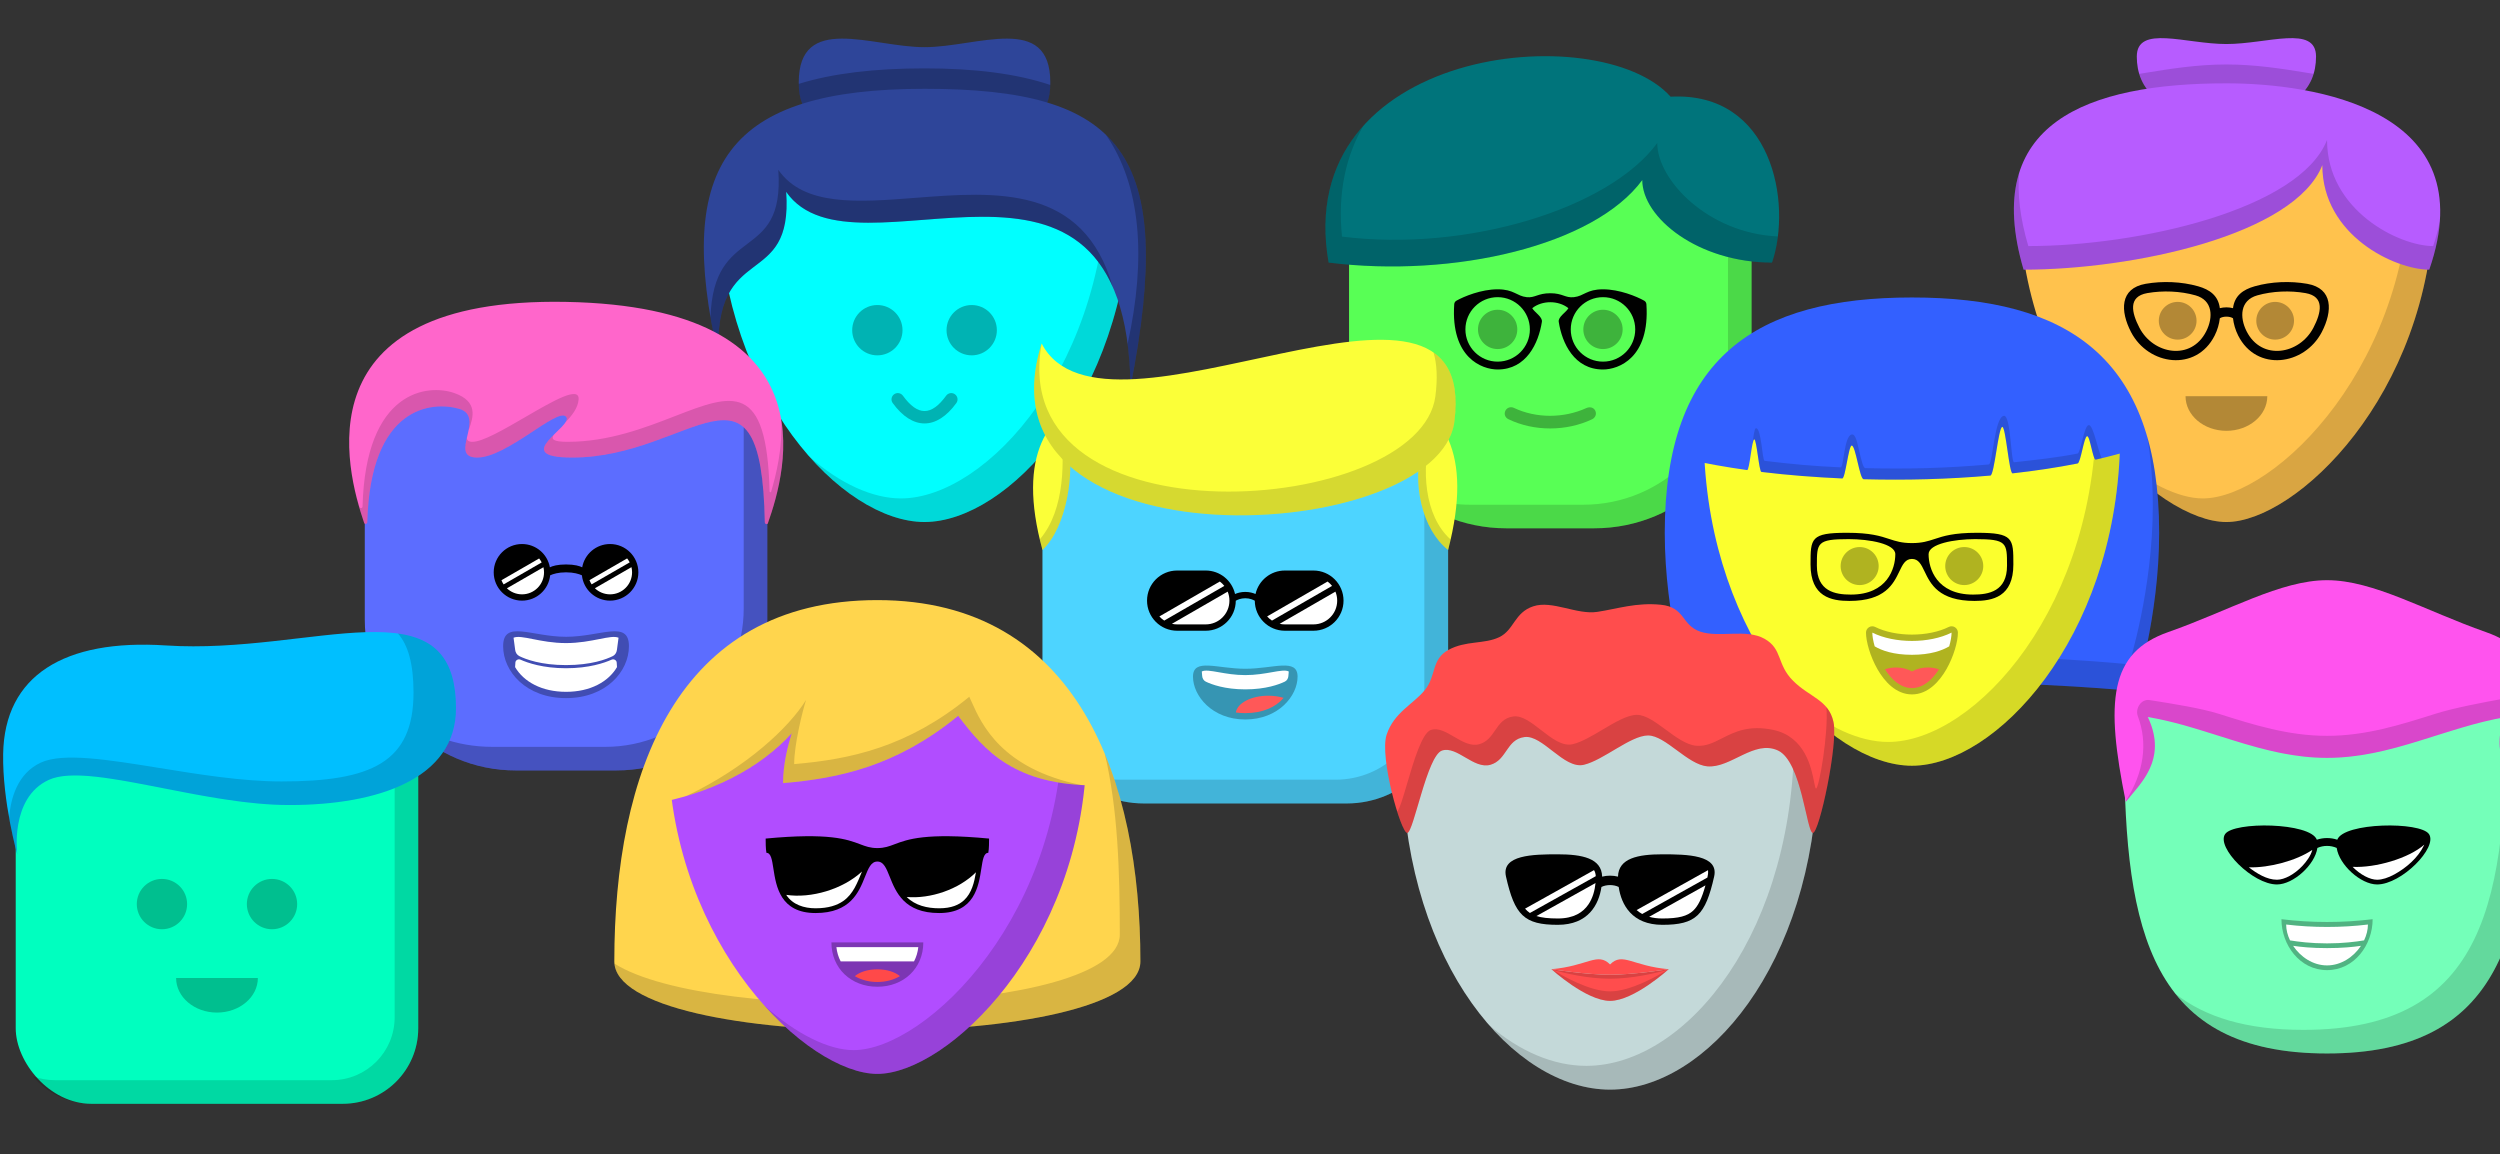 <svg width="795" height="367" viewBox="0 0 795 367" fill="none" xmlns="http://www.w3.org/2000/svg">
<rect x="0" y="0" width="795" height="367" fill="#333333" stroke="none"/>
<g clip-path="url(#clip0)">
<path d="M429 64C429 50.745 439.745 40 453 40H533C546.255 40 557 50.745 557 64V118C557 145.614 534.614 168 507 168H479C451.386 168 429 145.614 429 118V64Z" fill="#58FF55"/>
<path fill-rule="evenodd" clip-rule="evenodd" d="M444.918 154.585C453.848 162.908 465.829 168 478.999 168H506.999C534.614 168 556.999 145.614 556.999 118V64C556.999 55.452 552.531 47.948 545.803 43.696C548.144 47.402 549.499 51.792 549.499 56.5V114.5C549.499 139.905 528.904 160.5 503.499 160.5H467.499C459.293 160.5 451.588 158.351 444.918 154.585Z" fill="black" fill-opacity="0.15"/>
<path fill-rule="evenodd" clip-rule="evenodd" d="M422.498 83.499C462.498 88.499 506.997 77.999 522.247 57.249C522.247 69.249 539.997 83.499 563.498 83.499C569.998 64.499 563.498 29 531.248 30.75C508.498 5.249 410.498 15.008 422.498 83.499Z" fill="#00747B"/>
<path fill-rule="evenodd" clip-rule="evenodd" d="M527.003 45.499C511.753 66.249 466.753 80.24 426.753 75.24C425.326 61.246 428.032 49.505 433.577 39.974C424.176 50.402 419.217 64.75 422.502 83.499C462.502 88.499 507.002 77.999 522.252 57.249C522.252 69.249 540.002 83.499 563.503 83.499C564.365 80.979 564.998 78.168 565.373 75.192C542.983 74.164 527.003 57.133 527.003 45.499Z" fill="black" fill-opacity="0.15"/>
<path d="M476.25 111C479.702 111 482.5 108.202 482.5 104.75C482.5 101.298 479.702 98.5 476.25 98.5C472.798 98.5 470 101.298 470 104.75C470 108.202 472.798 111 476.25 111Z" fill="black" fill-opacity="0.299"/>
<path d="M509.75 111C513.202 111 516 108.202 516 104.75C516 101.298 513.202 98.5 509.75 98.5C506.298 98.5 503.5 101.298 503.5 104.75C503.5 108.202 506.298 111 509.75 111Z" fill="black" fill-opacity="0.299"/>
<path fill-rule="evenodd" clip-rule="evenodd" d="M490.323 102.338C489.258 109.15 485.391 117.5 476.25 117.5C471.321 117.5 461.29 113.856 462.443 96.749C462.474 96.283 462.728 95.85 463.136 95.622C465.571 94.26 471.022 92 476.25 92C481.478 92 482.249 94.147 485.5 94.5C488.116 94.784 489.001 93.25 493.001 93.25C497.001 93.25 497.701 94.804 500.501 94.5C503.752 94.147 504.523 92 509.751 92C514.979 92 520.43 94.26 522.865 95.622C523.273 95.85 523.527 96.283 523.558 96.749C524.711 113.856 514.681 117.5 509.751 117.5C500.611 117.5 496.744 109.15 495.678 102.338C495.43 100.755 498.049 99.305 498.751 98C495.606 95.475 490.398 95.477 487.251 98C487.954 99.304 490.571 100.756 490.323 102.338ZM466 104.75C466 110.411 470.589 115 476.25 115C481.911 115 486.5 110.411 486.5 104.75C486.5 99.089 481.911 94.5 476.25 94.5C470.589 94.5 466 99.089 466 104.75ZM520.002 104.75C520.002 110.411 515.413 115 509.752 115C504.091 115 499.502 110.411 499.502 104.75C499.502 99.089 504.091 94.5 509.752 94.5C515.413 94.5 520.002 99.089 520.002 104.75Z" fill="black"/>
<path fill-rule="evenodd" clip-rule="evenodd" d="M507.292 130.598C507.808 131.641 507.32 132.837 506.295 133.324C498.129 137.208 487.807 137.253 479.657 133.294C478.619 132.787 478.206 131.642 478.722 130.598C479.225 129.582 480.439 129.235 481.435 129.709C488.535 133.085 497.292 133.022 504.425 129.781C505.468 129.307 506.733 129.467 507.292 130.598Z" fill="black" fill-opacity="0.299"/>
<path d="M228.37 65.625C227.906 49.729 241.799 38 257.702 38H330.298C346.2 38 360.094 49.729 359.63 65.625C357.858 126.32 320.206 166 294 166C267.793 166 230.141 126.32 228.37 65.625Z" fill="#00FFFF"/>
<path fill-rule="evenodd" clip-rule="evenodd" d="M257.422 145.264C269.205 158.586 282.672 166 294 166C320.206 166 357.858 126.32 359.63 65.625C359.856 57.859 356.657 51.088 351.47 46.193C351.903 47.782 352.147 49.456 352.175 51.196C353.203 115.783 313.69 158.5 286.5 158.5C277.517 158.5 267.189 153.838 257.422 145.264Z" fill="black" fill-opacity="0.15"/>
<path d="M294 15C310.75 15 334 4 334 26.25C334 48.5 309.25 32.5 294 32.5C278.75 32.5 254 48.5 254 26.25C254 4 277.25 15 294 15Z" fill="#2E4599"/>
<path fill-rule="evenodd" clip-rule="evenodd" d="M333.991 27.018C333.593 41.752 321.61 38.588 309.283 35.334C303.95 33.925 298.552 32.5 294.001 32.5C289.45 32.5 284.052 33.925 278.719 35.334C266.297 38.613 254.224 41.801 254.004 26.674C264.737 23.332 278.08 21.741 294.001 21.741C309.931 21.741 323.279 23.415 333.991 27.018Z" fill="black" fill-opacity="0.25"/>
<path d="M250.001 60.999C271.751 92.249 358.251 30.24 359.501 122.999C374.251 47.999 356.5 28.24 294.001 28.24C231.501 28.24 214.25 51.999 228.501 113.5C226.75 75.999 252.25 92.749 250.001 60.999Z" fill="#2E4599"/>
<path fill-rule="evenodd" clip-rule="evenodd" d="M291.116 62.912C272.756 64.336 255.616 65.665 247.497 54C248.58 69.285 243.233 73.329 237.59 77.597C232.136 81.723 226.406 86.057 225.941 100.953C226.631 104.948 227.485 109.129 228.498 113.5C227.59 94.053 234.012 89.196 240.09 84.597C245.733 80.329 251.081 76.285 249.998 61C258.116 72.665 275.256 71.336 293.617 69.912C317.183 68.085 342.76 66.102 353.853 91.239C344.614 58.764 316.682 60.93 291.116 62.912ZM358.585 109.375C359.119 113.497 359.431 118.026 359.498 123C367.731 81.136 365.838 56.484 351.689 42.872C362.774 58.883 364.632 81.875 358.585 109.375Z" fill="black" fill-opacity="0.25"/>
<path d="M279 113C283.418 113 287 109.418 287 105C287 100.582 283.418 97 279 97C274.582 97 271 100.582 271 105C271 109.418 274.582 113 279 113Z" fill="black" fill-opacity="0.299"/>
<path d="M309 113C313.418 113 317 109.418 317 105C317 100.582 313.418 97 309 97C304.582 97 301 100.582 301 105C301 109.418 304.582 113 309 113Z" fill="black" fill-opacity="0.299"/>
<path fill-rule="evenodd" clip-rule="evenodd" d="M284.324 125.383C285.217 124.733 286.468 124.93 287.118 125.824C291.855 132.338 296.145 132.338 300.883 125.824C301.532 124.93 302.783 124.733 303.676 125.383C304.57 126.032 304.767 127.283 304.118 128.176C297.837 136.813 290.164 136.813 283.883 128.176C283.233 127.283 283.43 126.032 284.324 125.383Z" fill="black" fill-opacity="0.299"/>
<path d="M641.98 64.881C641.625 49.294 655.399 38 670.99 38H745.008C760.599 38 774.372 49.294 774.017 64.881C772.625 125.996 729.926 166 707.999 166C686.071 166 643.372 125.996 641.98 64.881Z" fill="#FFC24D"/>
<path fill-rule="evenodd" clip-rule="evenodd" d="M672.426 144.54C684.789 158.316 698.388 166 707.998 166C729.925 166 772.624 125.996 774.016 64.881C774.19 57.234 770.964 50.62 765.791 45.866C766.212 47.38 766.457 48.975 766.501 50.635C768.255 115.535 723.222 158.5 700.498 158.5C692.804 158.5 682.553 153.574 672.426 144.54Z" fill="black" fill-opacity="0.15"/>
<path d="M736.5 18C736.5 28.218 729.5 37 708 37C686.5 37 679.5 28.218 679.5 18C679.5 7.783 695 14.001 708 14.001C721 14.001 736.5 7.783 736.5 18Z" fill="#B75CFF"/>
<path fill-rule="evenodd" clip-rule="evenodd" d="M680.27 23.493C682.596 31.174 690.488 37 707.998 37C725.508 37 733.401 31.174 735.727 23.493C734.966 23.371 734.186 23.244 733.389 23.114C726.095 21.925 717.356 20.5 707.998 20.5C698.641 20.5 689.902 21.925 682.607 23.114C681.81 23.244 681.031 23.371 680.27 23.493Z" fill="black" fill-opacity="0.15"/>
<path d="M643.5 85.75C678.25 85.75 729.75 74.75 738.5 52.5C738.5 75 761.75 85.75 772.5 85.75C790.25 34.75 735.849 26.5 708 26.5C663.925 26.5 629.75 39 643.5 85.75Z" fill="#B75CFF"/>
<path fill-rule="evenodd" clip-rule="evenodd" d="M740 44.5C731.25 66.75 679.75 78.25 645 78.25C642.348 69.234 641.479 61.492 642.119 54.868C639.567 62.938 639.776 73.088 643.5 85.75C678.25 85.75 729.75 74.75 738.5 52.5C738.5 75 761.75 85.75 772.5 85.75C774.479 80.063 775.562 74.907 775.883 70.235C775.387 72.785 774.682 75.454 773.75 78.25C763 78.25 740 67 740 44.5Z" fill="black" fill-opacity="0.15"/>
<path d="M692.5 108C695.814 108 698.5 105.314 698.5 102C698.5 98.686 695.814 96 692.5 96C689.186 96 686.5 98.686 686.5 102C686.5 105.314 689.186 108 692.5 108Z" fill="black" fill-opacity="0.299"/>
<path fill-rule="evenodd" clip-rule="evenodd" d="M677.669 105.594C683.188 116.233 698.398 118.341 704.264 106.699C705.163 104.917 705.702 103.02 705.906 101.214C706.958 100.518 709.044 100.518 710.095 101.214C710.3 103.021 710.839 104.917 711.737 106.699C717.603 118.341 732.813 116.233 738.333 105.594C741.771 98.967 741.982 91.702 733.687 90.25C728.292 89.306 722.279 89.545 717.004 91.037C713.29 92.088 710.591 94.023 710.096 97.996C708.752 97.648 707.249 97.648 705.905 97.996C705.41 94.023 702.711 92.088 698.997 91.037C693.722 89.545 687.709 89.306 682.315 90.25C674.019 91.702 674.231 98.967 677.669 105.594ZM701.585 105.349C696.799 114.848 684.742 112.713 680.332 104.212C677.854 99.437 676.647 94.288 682.832 93.205C687.785 92.338 693.337 92.554 698.181 93.924C703.707 95.487 703.838 100.879 701.585 105.349ZM714.416 105.349C719.203 114.848 731.259 112.713 735.67 104.212C738.147 99.437 739.355 94.288 733.169 93.205C728.217 92.338 722.665 92.554 717.821 93.924C712.295 95.487 712.164 100.879 714.416 105.349Z" fill="black"/>
<path d="M723.5 108C726.814 108 729.5 105.314 729.5 102C729.5 98.686 726.814 96 723.5 96C720.186 96 717.5 98.686 717.5 102C717.5 105.314 720.186 108 723.5 108Z" fill="black" fill-opacity="0.299"/>
<path fill-rule="evenodd" clip-rule="evenodd" d="M708 137C715.18 137 721 132.075 721 126C713.068 126 702.923 126 695 126C695 132.075 700.82 137 708 137Z" fill="black" fill-opacity="0.299"/>
<path d="M331.5 150.688C331.5 137.329 342.329 126.5 355.688 126.5H436.312C449.671 126.5 460.5 137.329 460.5 150.688V223.25C460.5 241.061 446.061 255.5 428.25 255.5H363.75C345.939 255.5 331.5 241.061 331.5 223.25V150.688Z" fill="#4DD4FF"/>
<path fill-rule="evenodd" clip-rule="evenodd" d="M337.48 241.961C343.328 250.157 352.915 255.5 363.75 255.5H428.25C446.062 255.5 460.5 241.061 460.5 223.25V150.688C460.5 142.073 455.997 134.511 449.216 130.226C451.576 133.96 452.942 138.385 452.942 143.129V219.723C452.942 235.307 440.308 247.941 424.723 247.941H356.192C349.216 247.941 342.757 245.726 337.48 241.961Z" fill="black" fill-opacity="0.15"/>
<path d="M339.563 140.106C341.831 149.932 339.311 167.568 331.5 174.875C314.872 113.902 372.065 121.461 396.001 121.461C419.936 121.461 476.878 112.139 460.5 174.875C452.438 168.576 448.659 153.963 452.438 140.609C419.684 161.522 364.254 156.986 339.563 140.106Z" fill="#FBFF38"/>
<path fill-rule="evenodd" clip-rule="evenodd" d="M330.648 171.525C338.938 161.931 338.415 145.501 337.3 136.578C370.81 152.703 420.949 152.703 455.214 137.082C451.826 149.05 452.892 164.054 461.312 171.573C461.066 172.653 460.796 173.753 460.503 174.875C452.441 168.576 448.662 153.963 452.441 140.609C419.687 161.521 364.257 156.986 339.566 140.105C341.834 149.932 339.314 167.568 331.503 174.875C331.193 173.736 330.908 172.62 330.648 171.525Z" fill="black" fill-opacity="0.15"/>
<path d="M462.51 134.013C457.475 173.615 308.314 181.678 331.242 109.22C351.151 147.916 470.543 70.819 462.51 134.013Z" fill="#FBFF38"/>
<path fill-rule="evenodd" clip-rule="evenodd" d="M331.26 109.256C319.311 174.126 451.596 164.239 456.463 125.95C457.19 120.236 456.938 115.678 455.865 112.086C461.299 115.875 463.949 122.693 462.51 134.013C457.475 173.616 308.314 181.678 331.242 109.221C331.248 109.233 331.254 109.244 331.26 109.256Z" fill="black" fill-opacity="0.15"/>
<path fill-rule="evenodd" clip-rule="evenodd" d="M396 228.793C406.582 228.793 412.629 221.235 412.629 215.188C412.629 209.141 404.929 212.668 396 212.668C387.071 212.668 379.371 209.141 379.371 215.188C379.371 221.235 385.418 228.793 396 228.793Z" fill="black" fill-opacity="0.299"/>
<path fill-rule="evenodd" clip-rule="evenodd" d="M409.826 213.534L409.702 215.024C409.64 215.764 409.243 216.433 408.574 216.756C406.765 217.63 402.574 219.219 395.999 219.219C389.471 219.219 385.292 217.652 383.462 216.774C382.769 216.442 382.356 215.749 382.293 214.983L382.172 213.534C383.156 212.997 385.022 213.325 387.53 213.766C389.862 214.176 392.749 214.683 395.999 214.683C399.249 214.683 402.136 214.176 404.468 213.766C406.976 213.325 408.842 212.997 409.826 213.534Z" fill="white"/>
<path fill-rule="evenodd" clip-rule="evenodd" d="M408.19 221.922C405.716 224.889 401.466 226.777 396 226.777C394.957 226.777 393.958 226.708 393.008 226.577C393.42 223.588 397.873 221.234 403.307 221.234C405.073 221.234 406.736 221.483 408.19 221.922Z" fill="#FF5858"/>
<path fill-rule="evenodd" clip-rule="evenodd" d="M364.758 191C364.758 185.712 369.044 181.426 374.332 181.426H383.402C387.967 181.426 391.785 184.62 392.744 188.895C393.535 188.552 394.641 188.229 396 188.229C397.359 188.229 398.465 188.552 399.256 188.895C400.215 184.62 404.033 181.426 408.598 181.426H417.668C422.956 181.426 427.242 185.712 427.242 191C427.242 196.288 422.956 200.574 417.668 200.574H408.598C403.32 200.574 399.04 196.305 399.023 191.031C398.498 190.725 397.442 190.244 396 190.244C394.558 190.244 393.502 190.725 392.977 191.031C392.96 196.305 388.68 200.574 383.402 200.574H374.332C369.044 200.574 364.758 196.288 364.758 191Z" fill="black"/>
<path fill-rule="evenodd" clip-rule="evenodd" d="M423.6 186.316C423.186 185.792 422.705 185.325 422.168 184.927L402.949 196.023C403.401 196.53 403.92 196.977 404.492 197.348L423.6 186.316ZM424.665 188.137C425.027 189.02 425.227 189.987 425.227 191C425.227 195.175 421.843 198.559 417.668 198.559H408.598C408.026 198.559 407.468 198.495 406.932 198.375L424.665 188.137Z" fill="white"/>
<path fill-rule="evenodd" clip-rule="evenodd" d="M389.335 186.316C388.921 185.792 388.439 185.325 387.903 184.927L368.684 196.023C369.135 196.53 369.654 196.977 370.227 197.348L389.335 186.316ZM390.4 188.137C390.762 189.02 390.961 189.987 390.961 191C390.961 195.175 387.577 198.559 383.402 198.559H374.332C373.76 198.559 373.203 198.495 372.667 198.375L390.4 188.137Z" fill="white"/>
<path fill-rule="evenodd" clip-rule="evenodd" d="M529.391 169.426C529.39 113.492 558.617 94.596 608 94.596C657.383 94.596 686.61 113.492 686.61 169.426C686.61 196.133 679.051 219.816 679.051 219.816C679.051 219.816 650.58 216.793 608 216.793C565.42 216.793 536.949 219.816 536.949 219.816C536.949 219.816 529.391 196.133 529.391 169.426Z" fill="#3360FF"/>
<path fill-rule="evenodd" clip-rule="evenodd" d="M533.453 206.008C535.243 214.476 536.947 219.816 536.947 219.816C536.947 219.816 565.418 216.793 607.998 216.793C650.578 216.793 679.049 219.816 679.049 219.816C679.049 219.816 686.608 196.133 686.608 169.426C686.608 157.559 685.293 147.36 682.748 138.654C683.968 145.303 684.592 152.686 684.592 160.859C684.592 187.566 677.033 211.25 677.033 211.25C677.033 211.25 648.563 208.226 605.983 208.226C563.402 208.226 534.932 211.25 534.932 211.25C534.932 211.25 534.324 209.345 533.453 206.008Z" fill="black" fill-opacity="0.15"/>
<path d="M541.858 142.341C541.391 126.321 555.393 114.5 571.419 114.5H644.583C660.61 114.5 674.612 126.321 674.144 142.341C672.359 203.51 634.412 243.5 608.001 243.5C581.59 243.5 543.644 203.51 541.858 142.341Z" fill="#FBFF2D"/>
<path fill-rule="evenodd" clip-rule="evenodd" d="M571.137 222.602C583.012 236.027 596.584 243.499 608 243.499C634.411 243.499 672.358 203.51 674.143 142.34C674.372 134.514 671.147 127.69 665.92 122.757C666.356 124.358 666.602 126.045 666.63 127.799C667.666 192.89 627.845 235.941 600.442 235.941C591.389 235.941 580.98 231.242 571.137 222.602Z" fill="black" fill-opacity="0.15"/>
<path d="M679.162 142.731C675.149 144.004 670.898 145.146 666.455 146.161C665.539 146.37 664.615 138.511 663.684 138.71C662.684 138.922 661.676 147.191 660.66 147.392C654.077 148.69 647.144 149.731 640 150.527C638.913 150.648 637.821 135.647 636.725 135.756C635.47 135.882 634.21 151.118 632.945 151.229C619.548 152.404 606.076 152.748 592.633 152.392C591.37 152.358 590.11 141.736 588.854 141.69C587.843 141.653 586.836 152.194 585.83 152.149C577.252 151.763 568.666 151.114 560.131 150.075C559.375 149.983 558.619 139.81 557.863 139.711C557.107 139.613 556.351 149.59 555.596 149.485C549.084 148.581 542.608 147.437 536.195 145.994C540.479 80.738 676.533 78.722 679.162 142.731Z" fill="#3360FF"/>
<path d="M557.195 141.724C557.418 140.524 557.64 139.683 557.862 139.712C558.618 139.81 559.373 149.983 560.13 150.075C568.665 151.114 577.251 151.763 585.829 152.149C586.834 152.194 587.842 141.653 588.852 141.69C590.109 141.736 591.369 152.358 592.632 152.392C606.075 152.749 619.547 152.404 632.944 151.229C634.209 151.118 635.469 135.882 636.723 135.757C637.82 135.647 638.912 150.649 639.999 150.527C647.142 149.731 654.076 148.69 660.659 147.392C661.675 147.192 662.683 138.922 663.682 138.71C664.614 138.511 665.538 146.37 666.454 146.161C667.1 146.013 667.742 145.863 668.38 145.71C667.262 143.979 665.699 134.908 664.186 135.182C662.674 135.456 661.676 144.03 660.659 144.231C654.076 145.529 647.646 146.204 640.503 147C639.416 147.121 639.5 131.92 637.227 132.229C634.204 132.641 633.705 147.59 632.44 147.701C619.043 148.877 606.578 149.221 593.136 148.864C592.503 148.848 591.871 146.174 591.24 143.504C590.612 140.843 590.113 137.932 588.852 138.163C586.404 138.612 586.33 148.667 585.325 148.621C576.747 148.235 569.672 147.587 561.138 146.548C560.381 146.456 560.13 135.916 558.366 136.184C557.867 136.26 557.625 138.745 557.195 141.724Z" fill="black" fill-opacity="0.15"/>
<path d="M622.614 201.172C622.614 200.473 622.252 199.825 621.658 199.457C621.063 199.09 620.321 199.057 619.697 199.369C616.516 200.959 612.307 201.802 608 201.802C603.693 201.802 599.484 200.959 596.304 199.369C595.679 199.057 594.937 199.09 594.343 199.457C593.748 199.825 593.387 200.473 593.387 201.172C593.387 204.009 594.728 208.762 597.021 212.784C599.265 216.718 602.934 220.824 608 220.824C613.067 220.824 616.735 216.718 618.979 212.784C621.273 208.762 622.614 204.009 622.614 201.172Z" fill="black" fill-opacity="0.299"/>
<path fill-rule="evenodd" clip-rule="evenodd" d="M619.848 205.539C617.643 206.852 613.921 208.227 608 208.227C602.079 208.227 598.357 206.852 596.152 205.539C595.659 203.824 595.402 202.281 595.402 201.172C602.457 204.699 613.543 204.699 620.598 201.172C620.598 202.281 620.341 203.824 619.848 205.539Z" fill="white"/>
<path fill-rule="evenodd" clip-rule="evenodd" d="M616.586 212.847C614.453 216.175 611.536 218.809 608 218.809C604.464 218.809 601.547 216.174 599.414 212.847C600.484 212.47 601.688 212.258 602.961 212.258C604.868 212.258 606.62 212.734 608 213.529C609.38 212.734 611.132 212.258 613.039 212.258C614.312 212.258 615.516 212.47 616.586 212.847Z" fill="#FF5858"/>
<path fill-rule="evenodd" clip-rule="evenodd" d="M587.339 169.426C594.786 169.426 598 170.484 600.775 171.397C602.883 172.091 604.737 172.701 608 172.701C611.263 172.701 613.117 172.091 615.225 171.397C618 170.484 621.214 169.426 628.661 169.426C640.25 169.426 640.25 171.189 640.25 179.504C640.25 189.834 633.632 191.094 627.905 191.094C616.504 191.094 613.904 185.67 612.018 181.736C610.944 179.497 610.102 177.74 608 177.74C605.898 177.74 605.056 179.497 603.982 181.736C602.096 185.67 599.496 191.094 588.095 191.094C582.367 191.094 575.75 189.834 575.75 179.504C575.75 171.189 575.75 169.426 587.339 169.426ZM602.709 176.229C602.709 180.764 600.189 189.078 588.568 189.078C583.556 189.078 577.766 188.07 577.766 179.882C577.766 172.607 577.766 171.441 587.906 171.441C594.572 171.441 602.709 172.953 602.709 176.229ZM613.291 176.229C613.291 180.764 615.81 189.078 627.432 189.078C632.444 189.078 638.234 188.07 638.234 179.882C638.234 172.607 638.234 171.441 628.094 171.441C621.428 171.441 613.291 172.953 613.291 176.229Z" fill="black"/>
<path d="M591.371 186.055C594.711 186.055 597.418 183.347 597.418 180.008C597.418 176.668 594.711 173.961 591.371 173.961C588.031 173.961 585.324 176.668 585.324 180.008C585.324 183.347 588.031 186.055 591.371 186.055Z" fill="black" fill-opacity="0.299"/>
<path d="M624.629 186.055C627.969 186.055 630.676 183.347 630.676 180.008C630.676 176.668 627.969 173.961 624.629 173.961C621.289 173.961 618.582 176.668 618.582 180.008C618.582 183.347 621.289 186.055 624.629 186.055Z" fill="black" fill-opacity="0.299"/>
<path d="M675.505 238.184C675.474 220.839 689.824 207 707.169 207H772.831C790.176 207 804.526 220.839 804.496 238.184C804.392 296.867 795.663 335 740 335C684.338 335 675.608 296.867 675.505 238.184Z" fill="#74FFB9"/>
<path fill-rule="evenodd" clip-rule="evenodd" d="M691.777 316.013C701.432 328.232 716.552 334.999 740 334.999C795.662 334.999 804.392 296.866 804.495 238.183C804.509 230.03 801.347 222.652 796.189 217.122C796.676 218.965 796.943 220.897 796.962 222.89C797.564 285.968 790.59 327.499 732.5 327.499C714.404 327.499 701.269 323.469 691.777 316.013Z" fill="black" fill-opacity="0.15"/>
<path d="M740 184.5C754.75 184.5 771.25 194.25 790.5 201C809.28 207.585 810.5 223 804 255C797.677 252.417 791.5 236.25 797 228C777.532 231.271 760.5 241 740 241C719.5 241 702.468 231.271 683 228C689.5 241.75 680.323 249.417 676 255C669.5 223 670.721 207.585 689.5 201C708.75 194.25 725.25 184.5 740 184.5Z" fill="#FF53EE"/>
<path fill-rule="evenodd" clip-rule="evenodd" d="M675.949 254.752C675.966 254.834 675.983 254.917 676 255C676.558 254.278 677.198 253.522 677.874 252.723C682.433 247.334 688.659 239.973 682.999 228C690.794 229.309 698.198 231.654 705.59 233.996C716.662 237.502 727.707 241 739.999 241C752.292 241 763.337 237.502 774.408 233.996C781.801 231.654 789.205 229.31 796.999 228C791.499 236.25 797.677 252.417 803.999 255C804.006 254.965 804.013 254.93 804.021 254.896C799.842 248.291 796.774 238.391 800.761 226.418C801.534 224.097 799.632 221.568 797.223 221.994C789.647 223.332 780.189 225.165 774.408 226.996C763.337 230.502 752.292 234 739.999 234C727.707 234 716.662 230.502 705.59 226.996C700.106 225.259 691.038 223.795 683.539 222.621C680.915 222.21 678.895 225.298 679.84 227.781C683.07 236.274 681.797 245.702 675.949 254.752Z" fill="black" fill-opacity="0.15"/>
<path fill-rule="evenodd" clip-rule="evenodd" d="M724.074 281.257C716.324 281.257 704.74 269.507 707.574 265.257C710.287 261.186 734.664 261.498 736.752 267.031C738.842 266.324 741.157 266.324 743.247 267.031C745.334 261.498 769.712 261.186 772.425 265.257C775.259 269.507 763.675 281.257 755.925 281.257C750.724 281.257 743.843 275.014 743.071 269.643C741.149 268.784 738.85 268.784 736.928 269.643C736.156 275.014 729.275 281.257 724.074 281.257Z" fill="black"/>
<path d="M748.121 275.659C755.427 276.023 765.906 272.973 770.915 268.606C770.873 268.703 770.828 268.803 770.779 268.905C768.939 272.772 765.145 276.015 761.451 278.039C759.435 279.144 757.514 279.757 755.926 279.757C753.608 279.757 750.566 278.139 748.121 275.659Z" fill="white"/>
<path d="M715.133 275.814C721.649 275.993 730.199 273.721 735.315 270.264C734.801 272.201 733.398 274.05 732.162 275.364C729.672 278.01 726.482 279.756 724.072 279.756C720.825 279.756 717.634 277.729 715.133 275.814Z" fill="white"/>
<path fill-rule="evenodd" clip-rule="evenodd" d="M740 308.5C748.716 308.5 754.5 300.438 754.5 292.306C744.834 293.488 735.171 293.488 725.5 292.306C725.5 300.438 731.284 308.5 740 308.5Z" fill="black" fill-opacity="0.299"/>
<path fill-rule="evenodd" clip-rule="evenodd" d="M751.774 299.04C752.56 297.403 753 295.67 753 294C744.602 295.027 735.398 295.027 727 294C727 295.67 727.44 297.403 728.226 299.04C730.777 299.47 734.947 300 740 300C745.053 300 749.223 299.47 751.774 299.04ZM750.79 300.768C748.455 304.287 744.494 307 740 307C735.506 307 731.545 304.287 729.21 300.768C731.616 301.137 735.203 301.5 740 301.5C744.797 301.5 748.384 301.137 750.79 300.768Z" fill="white"/>
<path d="M116 141C116 127.745 126.745 117 140 117H220C233.255 117 244 127.745 244 141V197C244 223.51 222.51 245 196 245H164C137.49 245 116 223.51 116 197V141Z" fill="#5C6DFF"/>
<path fill-rule="evenodd" clip-rule="evenodd" d="M126.516 226.984C135.312 237.967 148.835 245 164 245H196C222.51 245 244 223.509 244 197V141C244 132.452 239.532 124.948 232.804 120.696C235.145 124.402 236.5 128.792 236.5 133.5V193.5C236.5 217.8 216.801 237.5 192.5 237.5H156.5C145.156 237.5 134.731 233.564 126.516 226.984Z" fill="black" fill-opacity="0.25"/>
<path d="M182 145.501C161.5 145.501 182.751 135.501 180.001 132.501C177.25 129.501 161.25 145.501 151.75 145.501C142.25 145.501 154.75 132.501 146 130.001C137.469 127.563 117.768 128.928 116.789 166.074C116.774 166.635 115.973 166.792 115.792 166.26C110.114 149.581 95.029 94.409 180.001 96.001C265.232 97.597 250.016 149.847 244.196 166.367C244.01 166.894 243.226 166.674 243.215 166.116C242.148 108.06 219.886 145.501 182 145.501Z" fill="#FF66CB"/>
<path fill-rule="evenodd" clip-rule="evenodd" d="M176.099 138.262C175.176 139.688 175.895 140.5 180.5 140.5C193.567 140.5 205.079 136.036 214.616 132.337C232.88 125.254 243.899 120.981 244.718 156.252C244.725 156.54 245.135 156.671 245.215 156.395C246.685 151.295 249.041 142.497 248.349 132.974C250.755 146.141 246.643 159.416 244.195 166.366C244.009 166.893 243.224 166.674 243.214 166.115C242.5 127.306 232.316 131.171 214.324 137.999C205.401 141.385 194.559 145.5 181.999 145.5C169.571 145.5 172.488 141.825 176.099 138.262ZM184 127C183.824 129.729 181.819 132.21 179.83 134.279C180.282 133.566 180.414 132.953 179.999 132.5C178.714 131.098 174.535 133.846 169.478 137.171C163.714 140.961 156.809 145.5 151.749 145.5C147.231 145.5 147.689 142.559 148.471 139.206C148.484 140.015 148.937 140.5 150.25 140.5C153.499 140.5 160.362 136.511 167.056 132.62C175.814 127.531 184.283 122.608 184 127ZM148.982 136.97C149.047 136.777 149.115 136.579 149.185 136.377C150.428 132.774 152.176 127.709 144.5 125C136.133 122.047 116.275 123.902 115.288 161.074C115.273 161.635 114.492 161.785 114.32 161.25C114.003 160.263 113.66 159.141 113.312 157.903C114.135 161.21 115.044 164.067 115.791 166.259C115.972 166.791 116.772 166.635 116.787 166.073C117.766 128.928 137.468 127.563 145.999 130C149.676 131.051 149.6 133.955 148.982 136.97Z" fill="black" fill-opacity="0.15"/>
<path fill-rule="evenodd" clip-rule="evenodd" d="M174.95 182.95C174.476 187.474 170.65 191 166 191C161.029 191 157 186.971 157 182C157 177.029 161.029 173 166 173C170.426 173 174.106 176.195 174.859 180.405C175.701 179.986 177.267 179.5 180 179.5C182.733 179.5 184.299 179.986 185.141 180.405C185.894 176.195 189.574 173 194 173C198.971 173 203 177.029 203 182C203 186.971 198.971 191 194 191C189.35 191 185.524 187.474 185.05 182.95C184.119 182.522 182.477 182 180 182C177.523 182 175.881 182.522 174.95 182.95Z" fill="black"/>
<path fill-rule="evenodd" clip-rule="evenodd" d="M200.243 178.833C200.015 178.383 199.739 177.961 199.423 177.574L187.453 184.485C187.633 184.958 187.862 185.406 188.135 185.823L200.243 178.833ZM200.805 180.354C200.932 180.882 200.999 181.433 200.999 182C200.999 185.866 197.865 189 193.999 189C192.128 189 190.428 188.265 189.173 187.07L200.805 180.354Z" fill="white"/>
<path fill-rule="evenodd" clip-rule="evenodd" d="M172.257 178.855C172.03 178.404 171.756 177.982 171.441 177.594L159.465 184.508C159.646 184.98 159.877 185.428 160.151 185.844L172.257 178.855ZM172.813 180.379C172.937 180.899 173.002 181.442 173.002 182.001C173.002 185.867 169.868 189.001 166.002 189.001C164.14 189.001 162.448 188.273 161.194 187.088L172.813 180.379Z" fill="white"/>
<path fill-rule="evenodd" clip-rule="evenodd" d="M180 222C192.75 222 200 213.5 200 205.5C200 197 191 202.5 180 202.5C169 202.5 160 197 160 205.5C160 213.5 167.25 222 180 222Z" fill="black" fill-opacity="0.299"/>
<path fill-rule="evenodd" clip-rule="evenodd" d="M196.697 202.795C195.452 202.26 193.354 202.676 190.553 203.23C187.708 203.793 184.138 204.5 180.003 204.5C175.867 204.5 172.297 203.793 169.452 203.23C166.651 202.676 164.553 202.26 163.309 202.795L163.829 206.694C163.939 207.526 164.395 208.271 165.148 208.644C167.191 209.654 172.015 211.5 180.003 211.5C187.991 211.5 192.815 209.654 194.857 208.644C195.61 208.271 196.066 207.526 196.177 206.694L196.697 202.795ZM196.205 212.14C193.459 216.806 187.713 220 180.003 220C172.292 220 166.546 216.806 163.8 212.14L163.894 210.687C163.943 209.928 164.809 209.457 165.503 209.769C167.794 210.799 172.683 212.5 180.003 212.5C187.322 212.5 192.212 210.799 194.502 209.769C195.196 209.457 196.062 209.928 196.111 210.687L196.205 212.14Z" fill="white"/>
<path fill-rule="evenodd" clip-rule="evenodd" d="M195.352 305.723C195.352 246.028 215.004 190.832 279 190.832C342.996 190.832 362.648 248.272 362.648 305.723C362.648 335.072 195.352 335.072 195.352 305.723Z" fill="#FFD54D"/>
<path fill-rule="evenodd" clip-rule="evenodd" d="M195.383 306.412C197.98 335.07 362.649 334.841 362.649 305.723C362.649 282.43 359.418 259.139 351.312 239.678C355.481 257.14 356.098 277.055 356.098 297.156C356.098 323.002 226.356 326.088 195.383 306.412Z" fill="black" fill-opacity="0.15"/>
<path d="M212.465 239.591C212.107 223.882 225.988 212.5 241.701 212.5H316.297C332.01 212.5 345.891 223.882 345.533 239.591C344.13 301.184 301.098 341.5 278.999 341.5C256.9 341.5 213.868 301.184 212.465 239.591Z" fill="#B14DFF"/>
<path fill-rule="evenodd" clip-rule="evenodd" d="M243.152 319.874C255.612 333.757 269.317 341.501 279.002 341.501C301.101 341.501 344.133 301.184 345.537 239.592C345.712 231.885 342.461 225.22 337.247 220.429C337.671 221.955 337.918 223.562 337.963 225.235C339.73 290.642 294.346 333.942 271.444 333.942C263.69 333.942 253.358 328.978 243.152 319.874Z" fill="black" fill-opacity="0.15"/>
<path fill-rule="evenodd" clip-rule="evenodd" d="M206.438 255.836C226.09 252.561 241.711 244.246 251.789 233.16C250.529 237.192 249.018 242.987 249.018 249.034C266.654 247.522 285.047 243.743 304.699 227.618C313.266 238.955 322.77 249.797 349.043 249.789C345.264 171.432 208.453 171.936 206.438 255.836Z" fill="#FFD54D"/>
<path fill-rule="evenodd" clip-rule="evenodd" d="M218.293 253.121C232.418 248.939 243.832 241.914 251.79 233.16C250.53 237.191 249.019 242.986 249.019 249.033C266.655 247.521 285.048 243.742 304.7 227.617C312.674 238.17 321.459 248.293 343.823 249.638C318.502 244.451 312.178 230.344 309.018 223.295C308.732 222.659 308.473 222.08 308.227 221.57C288.575 237.695 270.182 241.475 252.546 242.986C252.546 236.939 255.065 226.609 256.325 222.578C250.984 231.282 237.413 244.023 218.293 253.121Z" fill="black" fill-opacity="0.15"/>
<path fill-rule="evenodd" clip-rule="evenodd" d="M293.613 299.676H264.387C264.387 307.933 270.647 313.785 279 313.785C287.353 313.785 293.613 307.933 293.613 299.676Z" fill="black" fill-opacity="0.299"/>
<path fill-rule="evenodd" clip-rule="evenodd" d="M290.661 305.723H267.335C266.622 304.367 266.154 302.841 265.977 301.188H292.02C291.843 302.841 291.375 304.367 290.661 305.723Z" fill="white"/>
<path fill-rule="evenodd" clip-rule="evenodd" d="M271.824 310.413C273.848 311.606 276.292 312.273 278.998 312.273C281.705 312.273 284.149 311.606 286.173 310.412C284.644 309.106 282.002 308.242 278.999 308.242C275.996 308.242 273.354 309.106 271.824 310.413Z" fill="#FF4949"/>
<path d="M275.061 278.831C273.132 283.659 270.461 290.348 259.35 290.348C248.124 290.348 246.814 281.88 245.937 276.206C245.495 273.349 245.163 271.2 243.729 271.2C243.477 269.94 243.477 267.673 243.477 266.665C263.674 264.749 269.432 266.925 273.474 268.452C275.281 269.135 276.745 269.688 279.002 269.688C281.259 269.688 282.723 269.135 284.53 268.452C288.571 266.925 294.33 264.749 314.527 266.665C314.527 267.673 314.527 269.94 314.275 271.2C312.841 271.2 312.508 273.349 312.067 276.206C311.19 281.88 309.88 290.348 298.654 290.348C287.543 290.348 284.872 283.659 282.943 278.831C281.854 276.104 281.002 273.971 279.002 273.971C277.002 273.971 276.15 276.104 275.061 278.831Z" fill="black"/>
<path d="M288.336 285.243C295.85 285.888 304.885 282.855 310.35 277.383C309.827 280.553 309.016 283.978 306.583 286.252C304.993 287.738 302.569 288.837 298.654 288.837C294.923 288.837 291.031 287.969 288.336 285.243Z" fill="white"/>
<path d="M274.112 277.142C272.665 280.626 271.365 284.302 268.115 286.545C266.188 287.876 263.447 288.837 259.349 288.837C255.711 288.837 252.061 287.717 250.016 284.561C257.934 285.758 268 282.805 274.112 277.142Z" fill="white"/>
<path d="M445.946 245.722C445.55 229.542 459.599 217.5 475.784 217.5H548.215C564.399 217.5 578.449 229.542 578.052 245.722C576.56 306.677 542.748 346.5 511.999 346.5C481.251 346.5 447.439 306.677 445.946 245.722Z" fill="#C4D9D9"/>
<path fill-rule="evenodd" clip-rule="evenodd" d="M473.469 325.919C485.006 339.145 498.786 346.5 512 346.5C542.749 346.5 576.561 306.676 578.054 245.722C578.246 237.853 575.023 230.963 569.798 225.961C570.243 227.59 570.493 229.306 570.523 231.088C571.59 296.018 536.365 338.941 504.442 338.941C494.009 338.941 483.225 334.357 473.469 325.919Z" fill="black" fill-opacity="0.15"/>
<path d="M565.413 238.664C572.971 242.191 574.483 264.867 576.499 264.867C578.515 264.867 584.561 236.648 583.05 229.594C581.538 222.539 575.491 221.783 570.2 216.492C564.909 211.201 566.925 206.414 561.13 203.139C555.335 199.863 546.769 202.887 540.722 200.871C534.675 198.855 535.934 193.06 528.124 192.305C520.314 191.549 514.519 193.564 507.968 194.572C501.417 195.58 493.606 190.793 487.56 192.808C481.513 194.824 481.513 200.367 476.726 202.635C471.938 204.902 466.144 203.642 460.601 206.666C455.058 209.689 456.821 214.98 453.042 219.515C449.263 224.051 443.301 226.57 440.948 233.625C438.596 240.68 445.483 264.867 447.499 264.867C449.515 264.867 453.798 240.176 458.585 238.664C463.372 237.152 468.663 244.711 473.954 243.199C479.245 241.687 478.994 235.137 484.788 234.381C490.583 233.625 497.386 244.711 503.685 243.199C509.983 241.687 518.55 233.877 524.093 233.877C529.635 233.877 536.69 243.199 542.989 243.703C550.414 244.297 557.855 235.137 565.413 238.664Z" fill="#FF4D4D"/>
<path fill-rule="evenodd" clip-rule="evenodd" d="M576.897 248.751C576.058 244.391 574.111 234.274 563.901 232.114C556.105 230.464 551.562 232.772 547.597 234.787C544.899 236.158 542.468 237.393 539.461 237.153C536.301 236.9 532.951 234.428 529.697 232.027C526.465 229.642 523.327 227.327 520.565 227.327C517.525 227.327 513.575 229.676 509.589 232.047C506.307 233.999 503.001 235.966 500.157 236.649C496.852 237.442 493.408 234.767 490.045 232.155C486.997 229.787 484.014 227.471 481.26 227.83C478.207 228.229 476.832 230.235 475.441 232.266C474.192 234.09 472.929 235.934 470.426 236.649C467.737 237.417 465.047 235.842 462.424 234.306C459.887 232.82 457.411 231.37 455.057 232.114C452.21 233.013 449.541 242.112 447.421 249.339C446.167 253.615 445.105 257.235 444.312 258.113C445.568 262.076 446.815 264.868 447.5 264.868C448.317 264.868 449.506 260.813 450.95 255.89C453.07 248.663 455.739 239.564 458.586 238.664C460.94 237.921 463.416 239.371 465.954 240.857C468.577 242.393 471.266 243.968 473.955 243.2C476.459 242.484 477.721 240.641 478.971 238.817C480.362 236.786 481.736 234.779 484.789 234.381C487.544 234.022 490.526 236.338 493.574 238.705C496.938 241.318 500.381 243.993 503.686 243.2C506.53 242.517 509.837 240.55 513.118 238.598C517.105 236.227 521.054 233.877 524.094 233.877C526.856 233.877 529.994 236.193 533.227 238.578C536.481 240.979 539.831 243.451 542.99 243.703C546.208 243.961 549.429 242.387 552.66 240.807C556.886 238.741 561.131 236.666 565.414 238.664C570.301 240.945 572.661 251.232 574.263 258.218C575.138 262.036 575.788 264.868 576.5 264.868C578.516 264.868 584.563 236.649 583.051 229.594C582.622 227.592 581.828 226.097 580.789 224.862C581.522 233.104 578.438 250.758 577.506 250.758C577.284 250.758 577.135 249.985 576.897 248.751Z" fill="black" fill-opacity="0.15"/>
<path d="M512 318.281C504.441 318.281 493.355 308.203 493.355 308.203C493.355 308.203 504.441 309.967 512 309.967C519.559 309.967 530.645 308.203 530.645 308.203C530.645 308.203 519.559 318.281 512 318.281Z" fill="#FF4D4D"/>
<path fill-rule="evenodd" clip-rule="evenodd" d="M493.434 308.215C496.939 310.384 505.535 315.258 512 315.258C518.464 315.258 527.06 310.384 530.566 308.215C530.618 308.207 530.645 308.203 530.645 308.203C530.645 308.203 519.559 318.281 512 318.281C504.441 318.281 493.355 308.203 493.355 308.203C493.355 308.203 493.382 308.207 493.434 308.215Z" fill="black" fill-opacity="0.15"/>
<path fill-rule="evenodd" clip-rule="evenodd" d="M493.504 308.336C497.722 309.528 504.967 311.227 512 311.227C519.033 311.227 526.278 309.528 530.496 308.336C530.594 308.249 530.645 308.203 530.645 308.203C530.645 308.203 519.559 309.967 512 309.967C504.441 309.967 493.355 308.203 493.355 308.203C493.355 308.203 493.406 308.249 493.504 308.336Z" fill="black" fill-opacity="0.15"/>
<path d="M512 306.692C507.969 302.66 504.945 307.196 493.355 308.203C493.355 308.203 504.441 309.967 512 309.967C519.559 309.967 530.645 308.203 530.645 308.203C519.055 307.196 516.031 302.66 512 306.692Z" fill="#FF4D4D"/>
<path d="M509.479 278.77C509.337 272.901 503.093 271.67 495.372 271.67C487.562 271.67 477.351 271.842 478.899 278.725C481.676 291.07 484.7 294.094 495.372 294.094C505.051 294.094 508.427 287.687 509.258 282.053C510.852 281.253 513.15 281.253 514.744 282.053C515.575 287.687 518.951 294.094 528.629 294.094C539.302 294.094 542.325 291.07 545.102 278.725C546.65 271.842 536.44 271.67 528.629 271.67C520.908 271.67 514.665 272.901 514.522 278.77C512.895 278.357 511.106 278.357 509.479 278.77Z" fill="black"/>
<path fill-rule="evenodd" clip-rule="evenodd" d="M522.219 290.648C521.55 290.283 520.963 289.862 520.445 289.4L543.146 276.715C543.242 277.465 543.134 278.302 542.957 279.059L522.219 290.648ZM542.33 281.543C541.199 285.675 540.012 288.092 538.443 289.572C536.598 291.313 533.861 292.078 528.629 292.078C527.021 292.078 525.634 291.885 524.435 291.544L542.33 281.543Z" fill="white"/>
<path fill-rule="evenodd" clip-rule="evenodd" d="M507.379 280.801L488.587 291.302C490.241 291.832 492.406 292.078 495.372 292.078C500.51 292.078 503.398 290.102 505.086 287.657C506.484 285.633 507.157 283.137 507.379 280.801ZM486.51 290.329L507.456 278.624C507.409 277.8 507.2 277.182 506.899 276.696L484.969 288.951C485.435 289.499 485.928 289.943 486.51 290.329Z" fill="white"/>
<rect x="5" y="223" width="128" height="128" rx="24" fill="#00FFBF"/>
<path fill-rule="evenodd" clip-rule="evenodd" d="M10.441 342.219C14.843 347.58 21.522 351 29 351H109C122.255 351 133 340.255 133 327V247C133 239.522 129.58 232.843 124.219 228.441C125.047 230.636 125.5 233.015 125.5 235.5V323.5C125.5 334.546 116.546 343.5 105.5 343.5H17.5C15.015 343.5 12.636 343.047 10.441 342.219Z" fill="black" fill-opacity="0.15"/>
<path d="M92.002 256.001C120.502 256.001 145.002 247.501 145.002 225.251C145.002 184.251 99.502 208.312 52.752 205.251C20.382 203.131 1.41 214.855 1.002 239.751C0.752 255.001 5.502 271.751 5.502 271.751C5.502 271.751 3.002 253.751 15.502 248.001C28.002 242.251 63.502 256.001 92.002 256.001Z" fill="#00BFFF"/>
<path fill-rule="evenodd" clip-rule="evenodd" d="M131.5 220.249C131.5 242.499 118 248.499 89.5 248.499C77.094 248.499 63.362 246.273 50.778 244.233C34.452 241.586 20.059 239.252 13 242.499C5.404 245.994 3.347 254.196 2.902 260.095C4.132 266.924 5.5 271.749 5.5 271.749C5.5 271.749 3 253.749 15.5 247.999C22.346 244.85 36.09 247.55 51.804 250.636C64.784 253.186 79.108 255.999 92 255.999C120.5 255.999 145 247.499 145 225.249C145 209.114 137.953 203.055 126.556 201.454C129.769 205.145 131.5 211.065 131.5 220.249Z" fill="black" fill-opacity="0.15"/>
<path d="M51.5 295.5C55.918 295.5 59.5 291.918 59.5 287.5C59.5 283.082 55.918 279.5 51.5 279.5C47.082 279.5 43.5 283.082 43.5 287.5C43.5 291.918 47.082 295.5 51.5 295.5Z" fill="black" fill-opacity="0.25"/>
<path d="M86.5 295.5C90.918 295.5 94.5 291.918 94.5 287.5C94.5 283.082 90.918 279.5 86.5 279.5C82.082 279.5 78.5 283.082 78.5 287.5C78.5 291.918 82.082 295.5 86.5 295.5Z" fill="black" fill-opacity="0.25"/>
<path fill-rule="evenodd" clip-rule="evenodd" d="M69 322C76.18 322 82 317.075 82 311C74.068 311 63.923 311 56 311C56 317.075 61.82 322 69 322Z" fill="black" fill-opacity="0.25"/>
</g>
<defs>
<clipPath id="clip0">
<rect width="795" height="367" fill="white"/>
</clipPath>
</defs>
</svg>
